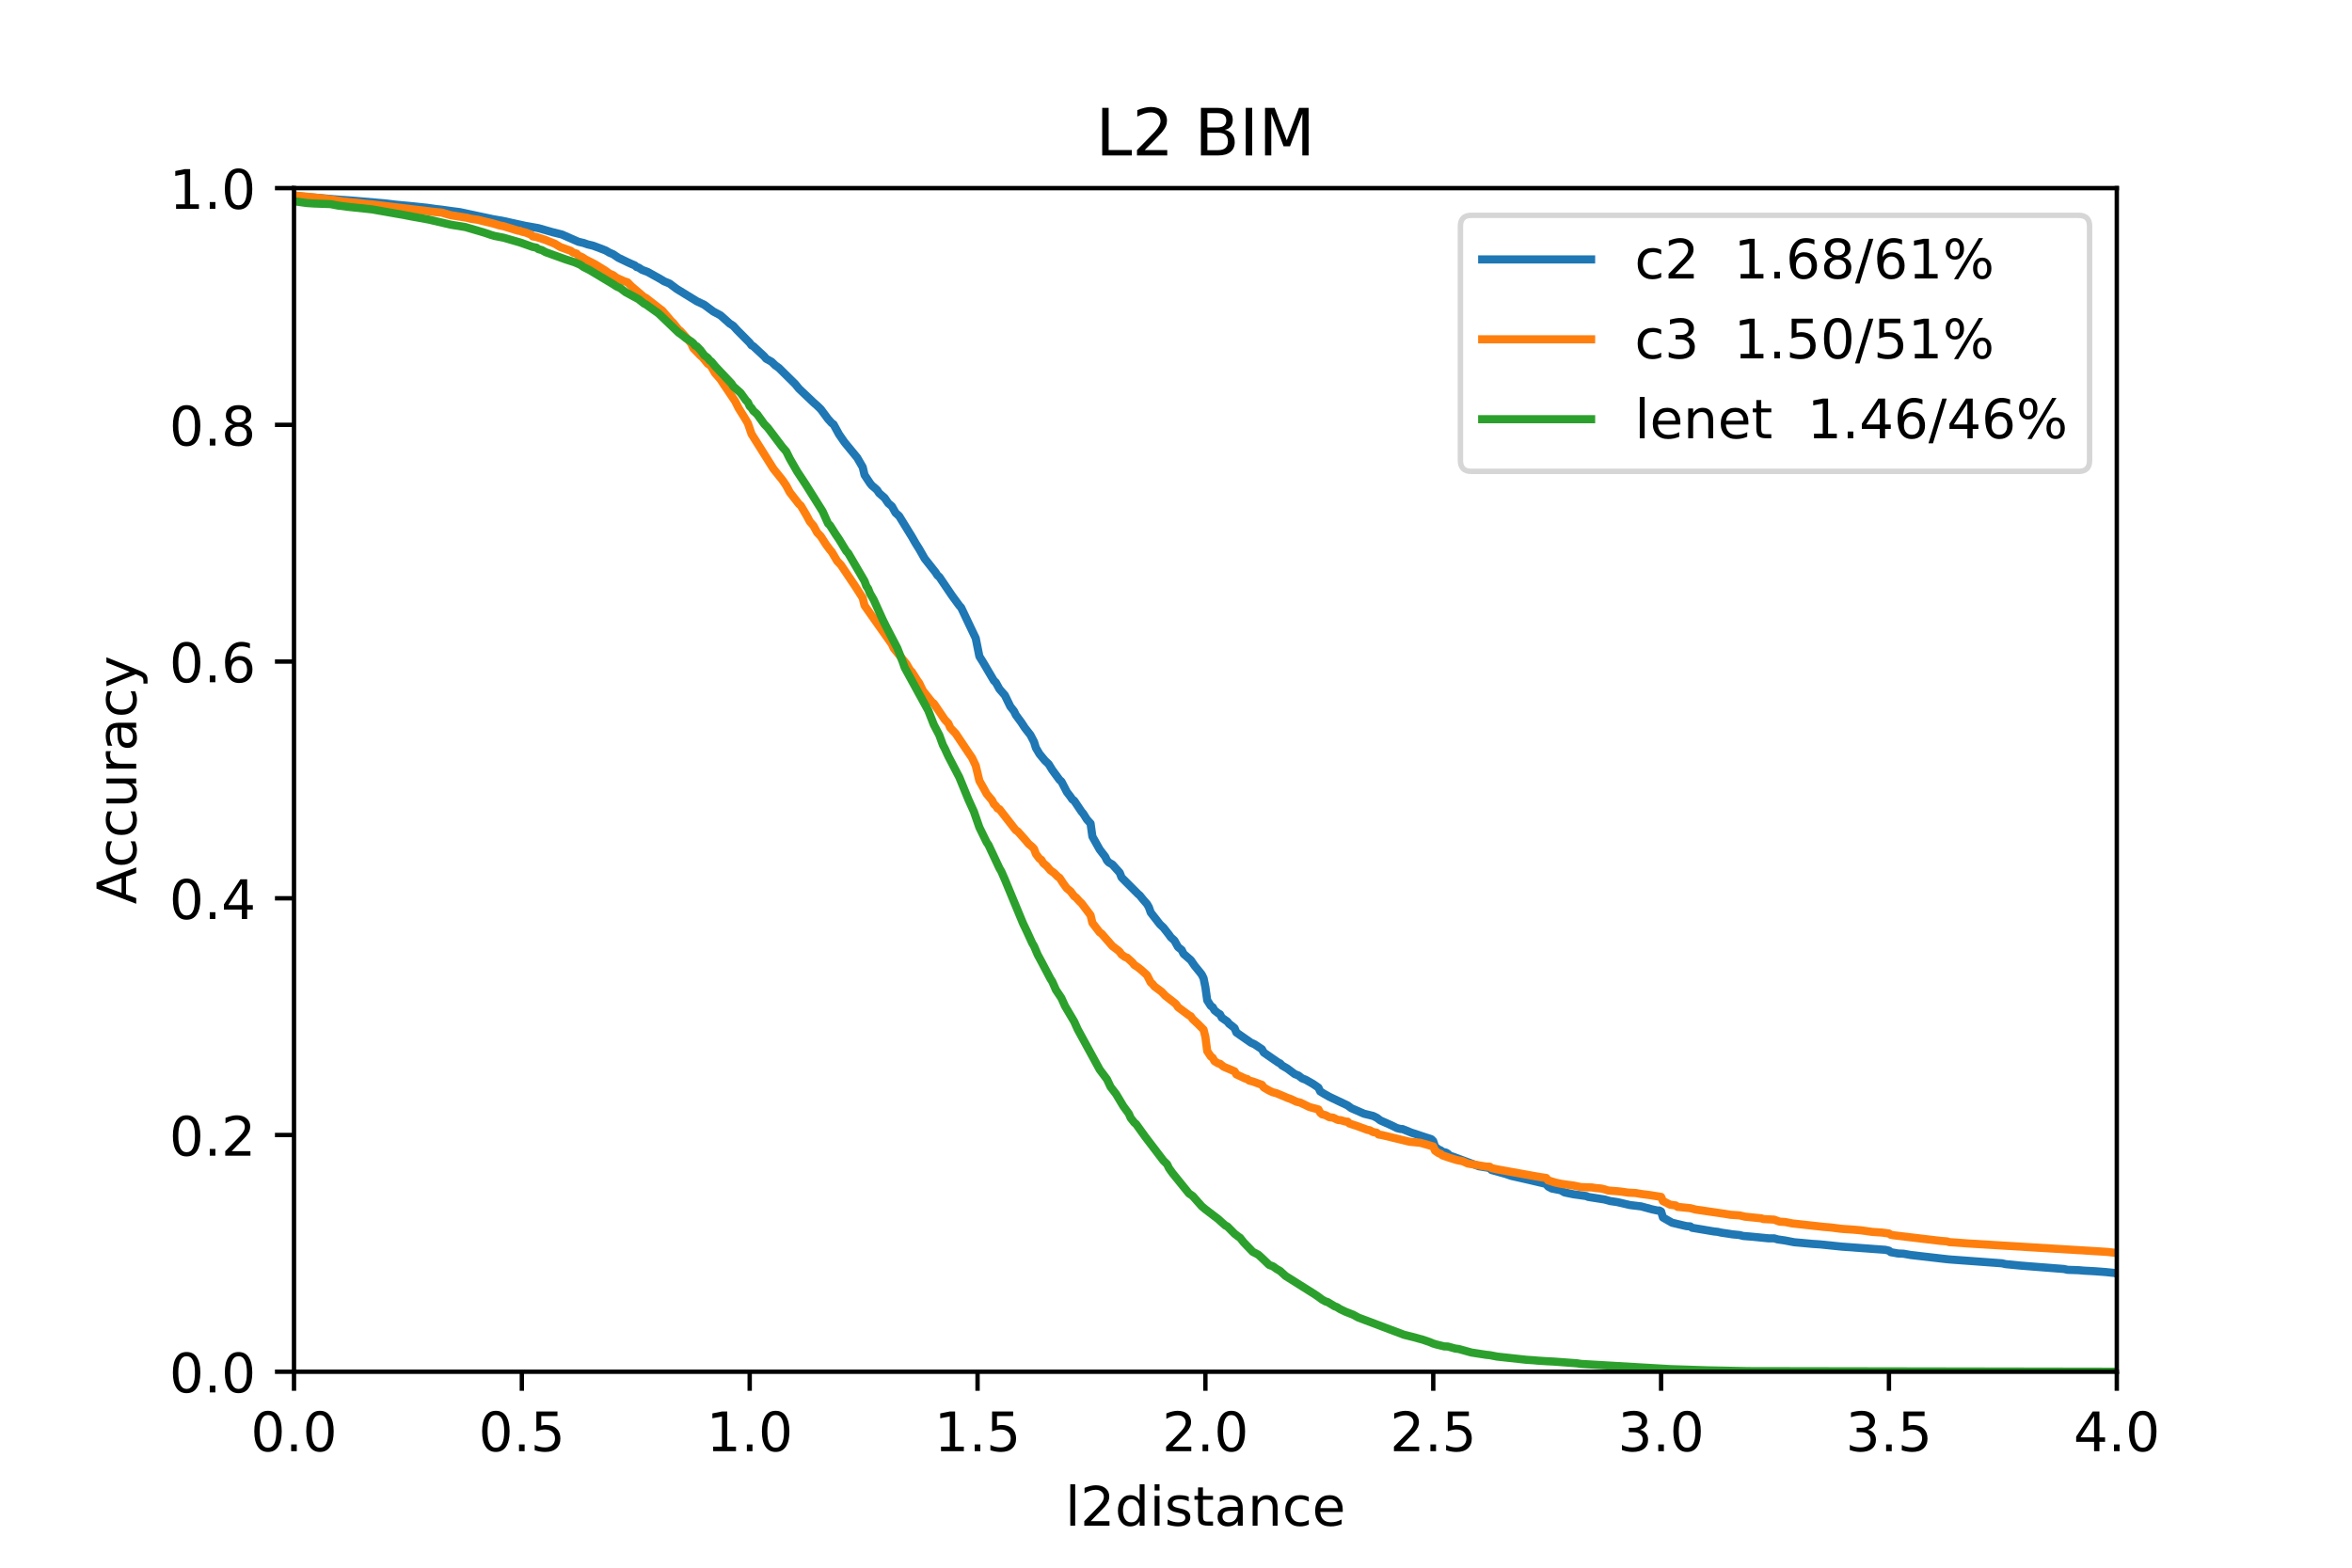 <?xml version="1.0" encoding="utf-8" standalone="no"?>
<!DOCTYPE svg PUBLIC "-//W3C//DTD SVG 1.1//EN"
  "http://www.w3.org/Graphics/SVG/1.1/DTD/svg11.dtd">
<!-- Created with matplotlib (https://matplotlib.org/) -->
<svg height="288pt" version="1.1" viewBox="0 0 432 288" width="432pt" xmlns="http://www.w3.org/2000/svg" xmlns:xlink="http://www.w3.org/1999/xlink">
 <defs>
  <style type="text/css">*{stroke-linecap:butt;stroke-linejoin:round;}</style>
 </defs>
 <g id="figure_1">
  <g id="patch_1">
   <path d="M 0 288 
L 432 288 
L 432 0 
L 0 0 
z
" style="fill:#ffffff;"/>
  </g>
  <g id="axes_1">
   <g id="patch_2">
    <path d="M 54 252 
L 388.8 252 
L 388.8 34.56 
L 54 34.56 
z
" style="fill:#ffffff;"/>
   </g>
   <g id="matplotlib.axis_1">
    <g id="xtick_1">
     <g id="line2d_1">
      <defs>
       <path d="M 0 0 
L 0 3.5 
" id="m45d6d0bce9" style="stroke:#000000;stroke-width:0.8;"/>
      </defs>
      <g>
       <use style="stroke:#000000;stroke-width:0.8;" x="54" xlink:href="#m45d6d0bce9" y="252"/>
      </g>
     </g>
     <g id="text_1">
      <!-- 0.0 -->
      <g transform="translate(46.048 266.598)scale(0.1 -0.1)">
       <defs>
        <path d="M 31.781 66.406 
Q 24.172 66.406 20.328 58.906 
Q 16.5 51.422 16.5 36.375 
Q 16.5 21.391 20.328 13.891 
Q 24.172 6.391 31.781 6.391 
Q 39.453 6.391 43.281 13.891 
Q 47.125 21.391 47.125 36.375 
Q 47.125 51.422 43.281 58.906 
Q 39.453 66.406 31.781 66.406 
z
M 31.781 74.219 
Q 44.047 74.219 50.516 64.516 
Q 56.984 54.828 56.984 36.375 
Q 56.984 17.969 50.516 8.266 
Q 44.047 -1.422 31.781 -1.422 
Q 19.531 -1.422 13.062 8.266 
Q 6.594 17.969 6.594 36.375 
Q 6.594 54.828 13.062 64.516 
Q 19.531 74.219 31.781 74.219 
z
" id="DejaVuSans-48"/>
        <path d="M 10.688 12.406 
L 21 12.406 
L 21 0 
L 10.688 0 
z
" id="DejaVuSans-46"/>
       </defs>
       <use xlink:href="#DejaVuSans-48"/>
       <use x="63.623" xlink:href="#DejaVuSans-46"/>
       <use x="95.41" xlink:href="#DejaVuSans-48"/>
      </g>
     </g>
    </g>
    <g id="xtick_2">
     <g id="line2d_2">
      <g>
       <use style="stroke:#000000;stroke-width:0.8;" x="95.85" xlink:href="#m45d6d0bce9" y="252"/>
      </g>
     </g>
     <g id="text_2">
      <!-- 0.5 -->
      <g transform="translate(87.898 266.598)scale(0.1 -0.1)">
       <defs>
        <path d="M 10.797 72.906 
L 49.516 72.906 
L 49.516 64.594 
L 19.828 64.594 
L 19.828 46.734 
Q 21.969 47.469 24.109 47.828 
Q 26.266 48.188 28.422 48.188 
Q 40.625 48.188 47.75 41.5 
Q 54.891 34.812 54.891 23.391 
Q 54.891 11.625 47.562 5.094 
Q 40.234 -1.422 26.906 -1.422 
Q 22.312 -1.422 17.547 -0.641 
Q 12.797 0.141 7.719 1.703 
L 7.719 11.625 
Q 12.109 9.234 16.797 8.062 
Q 21.484 6.891 26.703 6.891 
Q 35.156 6.891 40.078 11.328 
Q 45.016 15.766 45.016 23.391 
Q 45.016 31 40.078 35.438 
Q 35.156 39.891 26.703 39.891 
Q 22.75 39.891 18.812 39.016 
Q 14.891 38.141 10.797 36.281 
z
" id="DejaVuSans-53"/>
       </defs>
       <use xlink:href="#DejaVuSans-48"/>
       <use x="63.623" xlink:href="#DejaVuSans-46"/>
       <use x="95.41" xlink:href="#DejaVuSans-53"/>
      </g>
     </g>
    </g>
    <g id="xtick_3">
     <g id="line2d_3">
      <g>
       <use style="stroke:#000000;stroke-width:0.8;" x="137.7" xlink:href="#m45d6d0bce9" y="252"/>
      </g>
     </g>
     <g id="text_3">
      <!-- 1.0 -->
      <g transform="translate(129.748 266.598)scale(0.1 -0.1)">
       <defs>
        <path d="M 12.406 8.297 
L 28.516 8.297 
L 28.516 63.922 
L 10.984 60.406 
L 10.984 69.391 
L 28.422 72.906 
L 38.281 72.906 
L 38.281 8.297 
L 54.391 8.297 
L 54.391 0 
L 12.406 0 
z
" id="DejaVuSans-49"/>
       </defs>
       <use xlink:href="#DejaVuSans-49"/>
       <use x="63.623" xlink:href="#DejaVuSans-46"/>
       <use x="95.41" xlink:href="#DejaVuSans-48"/>
      </g>
     </g>
    </g>
    <g id="xtick_4">
     <g id="line2d_4">
      <g>
       <use style="stroke:#000000;stroke-width:0.8;" x="179.55" xlink:href="#m45d6d0bce9" y="252"/>
      </g>
     </g>
     <g id="text_4">
      <!-- 1.5 -->
      <g transform="translate(171.598 266.598)scale(0.1 -0.1)">
       <use xlink:href="#DejaVuSans-49"/>
       <use x="63.623" xlink:href="#DejaVuSans-46"/>
       <use x="95.41" xlink:href="#DejaVuSans-53"/>
      </g>
     </g>
    </g>
    <g id="xtick_5">
     <g id="line2d_5">
      <g>
       <use style="stroke:#000000;stroke-width:0.8;" x="221.4" xlink:href="#m45d6d0bce9" y="252"/>
      </g>
     </g>
     <g id="text_5">
      <!-- 2.0 -->
      <g transform="translate(213.448 266.598)scale(0.1 -0.1)">
       <defs>
        <path d="M 19.188 8.297 
L 53.609 8.297 
L 53.609 0 
L 7.328 0 
L 7.328 8.297 
Q 12.938 14.109 22.625 23.891 
Q 32.328 33.688 34.812 36.531 
Q 39.547 41.844 41.422 45.531 
Q 43.312 49.219 43.312 52.781 
Q 43.312 58.594 39.234 62.25 
Q 35.156 65.922 28.609 65.922 
Q 23.969 65.922 18.812 64.312 
Q 13.672 62.703 7.812 59.422 
L 7.812 69.391 
Q 13.766 71.781 18.938 73 
Q 24.125 74.219 28.422 74.219 
Q 39.75 74.219 46.484 68.547 
Q 53.219 62.891 53.219 53.422 
Q 53.219 48.922 51.531 44.891 
Q 49.859 40.875 45.406 35.406 
Q 44.188 33.984 37.641 27.219 
Q 31.109 20.453 19.188 8.297 
z
" id="DejaVuSans-50"/>
       </defs>
       <use xlink:href="#DejaVuSans-50"/>
       <use x="63.623" xlink:href="#DejaVuSans-46"/>
       <use x="95.41" xlink:href="#DejaVuSans-48"/>
      </g>
     </g>
    </g>
    <g id="xtick_6">
     <g id="line2d_6">
      <g>
       <use style="stroke:#000000;stroke-width:0.8;" x="263.25" xlink:href="#m45d6d0bce9" y="252"/>
      </g>
     </g>
     <g id="text_6">
      <!-- 2.5 -->
      <g transform="translate(255.298 266.598)scale(0.1 -0.1)">
       <use xlink:href="#DejaVuSans-50"/>
       <use x="63.623" xlink:href="#DejaVuSans-46"/>
       <use x="95.41" xlink:href="#DejaVuSans-53"/>
      </g>
     </g>
    </g>
    <g id="xtick_7">
     <g id="line2d_7">
      <g>
       <use style="stroke:#000000;stroke-width:0.8;" x="305.1" xlink:href="#m45d6d0bce9" y="252"/>
      </g>
     </g>
     <g id="text_7">
      <!-- 3.0 -->
      <g transform="translate(297.148 266.598)scale(0.1 -0.1)">
       <defs>
        <path d="M 40.578 39.312 
Q 47.656 37.797 51.625 33 
Q 55.609 28.219 55.609 21.188 
Q 55.609 10.406 48.188 4.484 
Q 40.766 -1.422 27.094 -1.422 
Q 22.516 -1.422 17.656 -0.516 
Q 12.797 0.391 7.625 2.203 
L 7.625 11.719 
Q 11.719 9.328 16.594 8.109 
Q 21.484 6.891 26.812 6.891 
Q 36.078 6.891 40.938 10.547 
Q 45.797 14.203 45.797 21.188 
Q 45.797 27.641 41.281 31.266 
Q 36.766 34.906 28.719 34.906 
L 20.219 34.906 
L 20.219 43.016 
L 29.109 43.016 
Q 36.375 43.016 40.234 45.922 
Q 44.094 48.828 44.094 54.297 
Q 44.094 59.906 40.109 62.906 
Q 36.141 65.922 28.719 65.922 
Q 24.656 65.922 20.016 65.031 
Q 15.375 64.156 9.812 62.312 
L 9.812 71.094 
Q 15.438 72.656 20.344 73.438 
Q 25.25 74.219 29.594 74.219 
Q 40.828 74.219 47.359 69.109 
Q 53.906 64.016 53.906 55.328 
Q 53.906 49.266 50.438 45.094 
Q 46.969 40.922 40.578 39.312 
z
" id="DejaVuSans-51"/>
       </defs>
       <use xlink:href="#DejaVuSans-51"/>
       <use x="63.623" xlink:href="#DejaVuSans-46"/>
       <use x="95.41" xlink:href="#DejaVuSans-48"/>
      </g>
     </g>
    </g>
    <g id="xtick_8">
     <g id="line2d_8">
      <g>
       <use style="stroke:#000000;stroke-width:0.8;" x="346.95" xlink:href="#m45d6d0bce9" y="252"/>
      </g>
     </g>
     <g id="text_8">
      <!-- 3.5 -->
      <g transform="translate(338.998 266.598)scale(0.1 -0.1)">
       <use xlink:href="#DejaVuSans-51"/>
       <use x="63.623" xlink:href="#DejaVuSans-46"/>
       <use x="95.41" xlink:href="#DejaVuSans-53"/>
      </g>
     </g>
    </g>
    <g id="xtick_9">
     <g id="line2d_9">
      <g>
       <use style="stroke:#000000;stroke-width:0.8;" x="388.8" xlink:href="#m45d6d0bce9" y="252"/>
      </g>
     </g>
     <g id="text_9">
      <!-- 4.0 -->
      <g transform="translate(380.848 266.598)scale(0.1 -0.1)">
       <defs>
        <path d="M 37.797 64.312 
L 12.891 25.391 
L 37.797 25.391 
z
M 35.203 72.906 
L 47.609 72.906 
L 47.609 25.391 
L 58.016 25.391 
L 58.016 17.188 
L 47.609 17.188 
L 47.609 0 
L 37.797 0 
L 37.797 17.188 
L 4.891 17.188 
L 4.891 26.703 
z
" id="DejaVuSans-52"/>
       </defs>
       <use xlink:href="#DejaVuSans-52"/>
       <use x="63.623" xlink:href="#DejaVuSans-46"/>
       <use x="95.41" xlink:href="#DejaVuSans-48"/>
      </g>
     </g>
    </g>
    <g id="text_10">
     <!-- l2distance -->
     <g transform="translate(195.643 280.277)scale(0.1 -0.1)">
      <defs>
       <path d="M 9.422 75.984 
L 18.406 75.984 
L 18.406 0 
L 9.422 0 
z
" id="DejaVuSans-108"/>
       <path d="M 45.406 46.391 
L 45.406 75.984 
L 54.391 75.984 
L 54.391 0 
L 45.406 0 
L 45.406 8.203 
Q 42.578 3.328 38.25 0.953 
Q 33.938 -1.422 27.875 -1.422 
Q 17.969 -1.422 11.734 6.484 
Q 5.516 14.406 5.516 27.297 
Q 5.516 40.188 11.734 48.094 
Q 17.969 56 27.875 56 
Q 33.938 56 38.25 53.625 
Q 42.578 51.266 45.406 46.391 
z
M 14.797 27.297 
Q 14.797 17.391 18.875 11.75 
Q 22.953 6.109 30.078 6.109 
Q 37.203 6.109 41.297 11.75 
Q 45.406 17.391 45.406 27.297 
Q 45.406 37.203 41.297 42.844 
Q 37.203 48.484 30.078 48.484 
Q 22.953 48.484 18.875 42.844 
Q 14.797 37.203 14.797 27.297 
z
" id="DejaVuSans-100"/>
       <path d="M 9.422 54.688 
L 18.406 54.688 
L 18.406 0 
L 9.422 0 
z
M 9.422 75.984 
L 18.406 75.984 
L 18.406 64.594 
L 9.422 64.594 
z
" id="DejaVuSans-105"/>
       <path d="M 44.281 53.078 
L 44.281 44.578 
Q 40.484 46.531 36.375 47.5 
Q 32.281 48.484 27.875 48.484 
Q 21.188 48.484 17.844 46.438 
Q 14.5 44.391 14.5 40.281 
Q 14.5 37.156 16.891 35.375 
Q 19.281 33.594 26.516 31.984 
L 29.594 31.297 
Q 39.156 29.25 43.188 25.516 
Q 47.219 21.781 47.219 15.094 
Q 47.219 7.469 41.188 3.016 
Q 35.156 -1.422 24.609 -1.422 
Q 20.219 -1.422 15.453 -0.562 
Q 10.688 0.297 5.422 2 
L 5.422 11.281 
Q 10.406 8.688 15.234 7.391 
Q 20.062 6.109 24.812 6.109 
Q 31.156 6.109 34.562 8.281 
Q 37.984 10.453 37.984 14.406 
Q 37.984 18.062 35.516 20.016 
Q 33.062 21.969 24.703 23.781 
L 21.578 24.516 
Q 13.234 26.266 9.516 29.906 
Q 5.812 33.547 5.812 39.891 
Q 5.812 47.609 11.281 51.797 
Q 16.75 56 26.812 56 
Q 31.781 56 36.172 55.266 
Q 40.578 54.547 44.281 53.078 
z
" id="DejaVuSans-115"/>
       <path d="M 18.312 70.219 
L 18.312 54.688 
L 36.812 54.688 
L 36.812 47.703 
L 18.312 47.703 
L 18.312 18.016 
Q 18.312 11.328 20.141 9.422 
Q 21.969 7.516 27.594 7.516 
L 36.812 7.516 
L 36.812 0 
L 27.594 0 
Q 17.188 0 13.234 3.875 
Q 9.281 7.766 9.281 18.016 
L 9.281 47.703 
L 2.688 47.703 
L 2.688 54.688 
L 9.281 54.688 
L 9.281 70.219 
z
" id="DejaVuSans-116"/>
       <path d="M 34.281 27.484 
Q 23.391 27.484 19.188 25 
Q 14.984 22.516 14.984 16.5 
Q 14.984 11.719 18.141 8.906 
Q 21.297 6.109 26.703 6.109 
Q 34.188 6.109 38.703 11.406 
Q 43.219 16.703 43.219 25.484 
L 43.219 27.484 
z
M 52.203 31.203 
L 52.203 0 
L 43.219 0 
L 43.219 8.297 
Q 40.141 3.328 35.547 0.953 
Q 30.953 -1.422 24.312 -1.422 
Q 15.922 -1.422 10.953 3.297 
Q 6 8.016 6 15.922 
Q 6 25.141 12.172 29.828 
Q 18.359 34.516 30.609 34.516 
L 43.219 34.516 
L 43.219 35.406 
Q 43.219 41.609 39.141 45 
Q 35.062 48.391 27.688 48.391 
Q 23 48.391 18.547 47.266 
Q 14.109 46.141 10.016 43.891 
L 10.016 52.203 
Q 14.938 54.109 19.578 55.047 
Q 24.219 56 28.609 56 
Q 40.484 56 46.344 49.844 
Q 52.203 43.703 52.203 31.203 
z
" id="DejaVuSans-97"/>
       <path d="M 54.891 33.016 
L 54.891 0 
L 45.906 0 
L 45.906 32.719 
Q 45.906 40.484 42.875 44.328 
Q 39.844 48.188 33.797 48.188 
Q 26.516 48.188 22.312 43.547 
Q 18.109 38.922 18.109 30.906 
L 18.109 0 
L 9.078 0 
L 9.078 54.688 
L 18.109 54.688 
L 18.109 46.188 
Q 21.344 51.125 25.703 53.562 
Q 30.078 56 35.797 56 
Q 45.219 56 50.047 50.172 
Q 54.891 44.344 54.891 33.016 
z
" id="DejaVuSans-110"/>
       <path d="M 48.781 52.594 
L 48.781 44.188 
Q 44.969 46.297 41.141 47.344 
Q 37.312 48.391 33.406 48.391 
Q 24.656 48.391 19.812 42.844 
Q 14.984 37.312 14.984 27.297 
Q 14.984 17.281 19.812 11.734 
Q 24.656 6.203 33.406 6.203 
Q 37.312 6.203 41.141 7.25 
Q 44.969 8.297 48.781 10.406 
L 48.781 2.094 
Q 45.016 0.344 40.984 -0.531 
Q 36.969 -1.422 32.422 -1.422 
Q 20.062 -1.422 12.781 6.344 
Q 5.516 14.109 5.516 27.297 
Q 5.516 40.672 12.859 48.328 
Q 20.219 56 33.016 56 
Q 37.156 56 41.109 55.141 
Q 45.062 54.297 48.781 52.594 
z
" id="DejaVuSans-99"/>
       <path d="M 56.203 29.594 
L 56.203 25.203 
L 14.891 25.203 
Q 15.484 15.922 20.484 11.062 
Q 25.484 6.203 34.422 6.203 
Q 39.594 6.203 44.453 7.469 
Q 49.312 8.734 54.109 11.281 
L 54.109 2.781 
Q 49.266 0.734 44.188 -0.344 
Q 39.109 -1.422 33.891 -1.422 
Q 20.797 -1.422 13.156 6.188 
Q 5.516 13.812 5.516 26.812 
Q 5.516 40.234 12.766 48.109 
Q 20.016 56 32.328 56 
Q 43.359 56 49.781 48.891 
Q 56.203 41.797 56.203 29.594 
z
M 47.219 32.234 
Q 47.125 39.594 43.094 43.984 
Q 39.062 48.391 32.422 48.391 
Q 24.906 48.391 20.391 44.141 
Q 15.875 39.891 15.188 32.172 
z
" id="DejaVuSans-101"/>
      </defs>
      <use xlink:href="#DejaVuSans-108"/>
      <use x="27.783" xlink:href="#DejaVuSans-50"/>
      <use x="91.406" xlink:href="#DejaVuSans-100"/>
      <use x="154.883" xlink:href="#DejaVuSans-105"/>
      <use x="182.666" xlink:href="#DejaVuSans-115"/>
      <use x="234.766" xlink:href="#DejaVuSans-116"/>
      <use x="273.975" xlink:href="#DejaVuSans-97"/>
      <use x="335.254" xlink:href="#DejaVuSans-110"/>
      <use x="398.633" xlink:href="#DejaVuSans-99"/>
      <use x="453.613" xlink:href="#DejaVuSans-101"/>
     </g>
    </g>
   </g>
   <g id="matplotlib.axis_2">
    <g id="ytick_1">
     <g id="line2d_10">
      <defs>
       <path d="M 0 0 
L -3.5 0 
" id="mbad1ab56d0" style="stroke:#000000;stroke-width:0.8;"/>
      </defs>
      <g>
       <use style="stroke:#000000;stroke-width:0.8;" x="54" xlink:href="#mbad1ab56d0" y="252"/>
      </g>
     </g>
     <g id="text_11">
      <!-- 0.0 -->
      <g transform="translate(31.097 255.799)scale(0.1 -0.1)">
       <use xlink:href="#DejaVuSans-48"/>
       <use x="63.623" xlink:href="#DejaVuSans-46"/>
       <use x="95.41" xlink:href="#DejaVuSans-48"/>
      </g>
     </g>
    </g>
    <g id="ytick_2">
     <g id="line2d_11">
      <g>
       <use style="stroke:#000000;stroke-width:0.8;" x="54" xlink:href="#mbad1ab56d0" y="208.512"/>
      </g>
     </g>
     <g id="text_12">
      <!-- 0.2 -->
      <g transform="translate(31.097 212.311)scale(0.1 -0.1)">
       <use xlink:href="#DejaVuSans-48"/>
       <use x="63.623" xlink:href="#DejaVuSans-46"/>
       <use x="95.41" xlink:href="#DejaVuSans-50"/>
      </g>
     </g>
    </g>
    <g id="ytick_3">
     <g id="line2d_12">
      <g>
       <use style="stroke:#000000;stroke-width:0.8;" x="54" xlink:href="#mbad1ab56d0" y="165.024"/>
      </g>
     </g>
     <g id="text_13">
      <!-- 0.4 -->
      <g transform="translate(31.097 168.823)scale(0.1 -0.1)">
       <use xlink:href="#DejaVuSans-48"/>
       <use x="63.623" xlink:href="#DejaVuSans-46"/>
       <use x="95.41" xlink:href="#DejaVuSans-52"/>
      </g>
     </g>
    </g>
    <g id="ytick_4">
     <g id="line2d_13">
      <g>
       <use style="stroke:#000000;stroke-width:0.8;" x="54" xlink:href="#mbad1ab56d0" y="121.536"/>
      </g>
     </g>
     <g id="text_14">
      <!-- 0.6 -->
      <g transform="translate(31.097 125.335)scale(0.1 -0.1)">
       <defs>
        <path d="M 33.016 40.375 
Q 26.375 40.375 22.484 35.828 
Q 18.609 31.297 18.609 23.391 
Q 18.609 15.531 22.484 10.953 
Q 26.375 6.391 33.016 6.391 
Q 39.656 6.391 43.531 10.953 
Q 47.406 15.531 47.406 23.391 
Q 47.406 31.297 43.531 35.828 
Q 39.656 40.375 33.016 40.375 
z
M 52.594 71.297 
L 52.594 62.312 
Q 48.875 64.062 45.094 64.984 
Q 41.312 65.922 37.594 65.922 
Q 27.828 65.922 22.672 59.328 
Q 17.531 52.734 16.797 39.406 
Q 19.672 43.656 24.016 45.922 
Q 28.375 48.188 33.594 48.188 
Q 44.578 48.188 50.953 41.516 
Q 57.328 34.859 57.328 23.391 
Q 57.328 12.156 50.688 5.359 
Q 44.047 -1.422 33.016 -1.422 
Q 20.359 -1.422 13.672 8.266 
Q 6.984 17.969 6.984 36.375 
Q 6.984 53.656 15.188 63.938 
Q 23.391 74.219 37.203 74.219 
Q 40.922 74.219 44.703 73.484 
Q 48.484 72.75 52.594 71.297 
z
" id="DejaVuSans-54"/>
       </defs>
       <use xlink:href="#DejaVuSans-48"/>
       <use x="63.623" xlink:href="#DejaVuSans-46"/>
       <use x="95.41" xlink:href="#DejaVuSans-54"/>
      </g>
     </g>
    </g>
    <g id="ytick_5">
     <g id="line2d_14">
      <g>
       <use style="stroke:#000000;stroke-width:0.8;" x="54" xlink:href="#mbad1ab56d0" y="78.048"/>
      </g>
     </g>
     <g id="text_15">
      <!-- 0.8 -->
      <g transform="translate(31.097 81.847)scale(0.1 -0.1)">
       <defs>
        <path d="M 31.781 34.625 
Q 24.75 34.625 20.719 30.859 
Q 16.703 27.094 16.703 20.516 
Q 16.703 13.922 20.719 10.156 
Q 24.75 6.391 31.781 6.391 
Q 38.812 6.391 42.859 10.172 
Q 46.922 13.969 46.922 20.516 
Q 46.922 27.094 42.891 30.859 
Q 38.875 34.625 31.781 34.625 
z
M 21.922 38.812 
Q 15.578 40.375 12.031 44.719 
Q 8.5 49.078 8.5 55.328 
Q 8.5 64.062 14.719 69.141 
Q 20.953 74.219 31.781 74.219 
Q 42.672 74.219 48.875 69.141 
Q 55.078 64.062 55.078 55.328 
Q 55.078 49.078 51.531 44.719 
Q 48 40.375 41.703 38.812 
Q 48.828 37.156 52.797 32.312 
Q 56.781 27.484 56.781 20.516 
Q 56.781 9.906 50.312 4.234 
Q 43.844 -1.422 31.781 -1.422 
Q 19.734 -1.422 13.25 4.234 
Q 6.781 9.906 6.781 20.516 
Q 6.781 27.484 10.781 32.312 
Q 14.797 37.156 21.922 38.812 
z
M 18.312 54.391 
Q 18.312 48.734 21.844 45.562 
Q 25.391 42.391 31.781 42.391 
Q 38.141 42.391 41.719 45.562 
Q 45.312 48.734 45.312 54.391 
Q 45.312 60.062 41.719 63.234 
Q 38.141 66.406 31.781 66.406 
Q 25.391 66.406 21.844 63.234 
Q 18.312 60.062 18.312 54.391 
z
" id="DejaVuSans-56"/>
       </defs>
       <use xlink:href="#DejaVuSans-48"/>
       <use x="63.623" xlink:href="#DejaVuSans-46"/>
       <use x="95.41" xlink:href="#DejaVuSans-56"/>
      </g>
     </g>
    </g>
    <g id="ytick_6">
     <g id="line2d_15">
      <g>
       <use style="stroke:#000000;stroke-width:0.8;" x="54" xlink:href="#mbad1ab56d0" y="34.56"/>
      </g>
     </g>
     <g id="text_16">
      <!-- 1.0 -->
      <g transform="translate(31.097 38.359)scale(0.1 -0.1)">
       <use xlink:href="#DejaVuSans-49"/>
       <use x="63.623" xlink:href="#DejaVuSans-46"/>
       <use x="95.41" xlink:href="#DejaVuSans-48"/>
      </g>
     </g>
    </g>
    <g id="text_17">
     <!-- Accuracy -->
     <g transform="translate(25.017 166.108)rotate(-90)scale(0.1 -0.1)">
      <defs>
       <path d="M 34.188 63.188 
L 20.797 26.906 
L 47.609 26.906 
z
M 28.609 72.906 
L 39.797 72.906 
L 67.578 0 
L 57.328 0 
L 50.688 18.703 
L 17.828 18.703 
L 11.188 0 
L 0.781 0 
z
" id="DejaVuSans-65"/>
       <path d="M 8.5 21.578 
L 8.5 54.688 
L 17.484 54.688 
L 17.484 21.922 
Q 17.484 14.156 20.5 10.266 
Q 23.531 6.391 29.594 6.391 
Q 36.859 6.391 41.078 11.031 
Q 45.312 15.672 45.312 23.688 
L 45.312 54.688 
L 54.297 54.688 
L 54.297 0 
L 45.312 0 
L 45.312 8.406 
Q 42.047 3.422 37.719 1 
Q 33.406 -1.422 27.688 -1.422 
Q 18.266 -1.422 13.375 4.438 
Q 8.5 10.297 8.5 21.578 
z
M 31.109 56 
z
" id="DejaVuSans-117"/>
       <path d="M 41.109 46.297 
Q 39.594 47.172 37.812 47.578 
Q 36.031 48 33.891 48 
Q 26.266 48 22.188 43.047 
Q 18.109 38.094 18.109 28.812 
L 18.109 0 
L 9.078 0 
L 9.078 54.688 
L 18.109 54.688 
L 18.109 46.188 
Q 20.953 51.172 25.484 53.578 
Q 30.031 56 36.531 56 
Q 37.453 56 38.578 55.875 
Q 39.703 55.766 41.062 55.516 
z
" id="DejaVuSans-114"/>
       <path d="M 32.172 -5.078 
Q 28.375 -14.844 24.75 -17.812 
Q 21.141 -20.797 15.094 -20.797 
L 7.906 -20.797 
L 7.906 -13.281 
L 13.188 -13.281 
Q 16.891 -13.281 18.938 -11.516 
Q 21 -9.766 23.484 -3.219 
L 25.094 0.875 
L 2.984 54.688 
L 12.5 54.688 
L 29.594 11.922 
L 46.688 54.688 
L 56.203 54.688 
z
" id="DejaVuSans-121"/>
      </defs>
      <use xlink:href="#DejaVuSans-65"/>
      <use x="66.658" xlink:href="#DejaVuSans-99"/>
      <use x="121.639" xlink:href="#DejaVuSans-99"/>
      <use x="176.619" xlink:href="#DejaVuSans-117"/>
      <use x="239.998" xlink:href="#DejaVuSans-114"/>
      <use x="281.111" xlink:href="#DejaVuSans-97"/>
      <use x="342.391" xlink:href="#DejaVuSans-99"/>
      <use x="397.371" xlink:href="#DejaVuSans-121"/>
     </g>
    </g>
   </g>
   <g id="line2d_16">
    <path clip-path="url(#pceaac39584)" d="M 54.335 35.952 
L 55.339 36.104 
L 56.344 36.191 
L 61.366 36.604 
L 62.37 36.691 
L 64.044 36.8 
L 65.383 36.908 
L 69.736 37.278 
L 70.74 37.365 
L 72.749 37.604 
L 75.762 37.887 
L 78.44 38.17 
L 80.114 38.409 
L 81.119 38.517 
L 82.793 38.757 
L 84.467 38.974 
L 90.493 40.257 
L 91.498 40.431 
L 92.167 40.54 
L 96.52 41.496 
L 97.524 41.67 
L 98.863 41.909 
L 101.542 42.671 
L 103.216 43.084 
L 106.229 44.41 
L 107.233 44.649 
L 107.903 44.888 
L 108.907 45.128 
L 110.246 45.628 
L 111.251 46.019 
L 111.92 46.41 
L 112.59 46.693 
L 113.594 47.367 
L 114.599 47.846 
L 115.268 48.172 
L 115.938 48.476 
L 116.608 48.759 
L 116.942 49.063 
L 117.277 49.15 
L 117.947 49.585 
L 118.951 49.955 
L 121.295 51.259 
L 121.964 51.673 
L 122.969 52.086 
L 124.308 53.086 
L 127.991 55.347 
L 129.33 55.978 
L 131.004 57.217 
L 132.343 57.935 
L 134.017 59.435 
L 134.687 59.87 
L 135.356 60.609 
L 137.7 62.979 
L 138.035 63.436 
L 138.37 63.61 
L 140.378 65.48 
L 140.713 65.893 
L 141.718 66.458 
L 142.387 67.111 
L 143.057 67.589 
L 146.07 70.568 
L 146.74 71.394 
L 149.418 73.938 
L 150.088 74.525 
L 150.757 75.178 
L 152.096 76.983 
L 152.766 77.722 
L 153.101 77.961 
L 154.105 79.788 
L 155.11 81.244 
L 157.453 84.093 
L 158.458 85.832 
L 158.792 87.246 
L 159.797 88.768 
L 160.132 89.181 
L 160.801 89.746 
L 161.136 90.072 
L 161.471 90.594 
L 162.475 91.464 
L 163.145 92.443 
L 163.814 93.008 
L 164.484 94.204 
L 165.154 94.813 
L 167.497 98.618 
L 168.167 99.792 
L 168.836 100.857 
L 169.841 102.619 
L 171.85 105.163 
L 172.184 105.706 
L 172.519 105.967 
L 174.863 109.425 
L 176.202 111.251 
L 176.537 111.621 
L 179.215 117.252 
L 179.885 120.579 
L 180.554 121.645 
L 182.563 125.059 
L 182.898 125.363 
L 183.568 126.581 
L 184.572 127.733 
L 185.576 129.799 
L 186.246 130.647 
L 186.581 131.343 
L 187.585 132.712 
L 188.255 133.734 
L 189.259 135.017 
L 189.929 136.3 
L 190.264 137.387 
L 190.933 138.518 
L 191.938 139.736 
L 192.607 140.366 
L 193.277 141.454 
L 194.616 143.28 
L 194.951 143.563 
L 195.955 145.498 
L 196.625 146.368 
L 196.96 146.868 
L 197.294 147.085 
L 198.634 149.086 
L 198.968 149.477 
L 199.638 150.542 
L 200.308 151.282 
L 200.642 153.674 
L 201.982 156.065 
L 202.986 157.37 
L 203.321 158.066 
L 203.656 158.436 
L 204.325 158.827 
L 205.664 160.327 
L 205.999 161.197 
L 209.012 164.219 
L 209.347 164.502 
L 210.017 165.328 
L 210.686 166.089 
L 211.021 166.677 
L 211.356 167.633 
L 213.03 169.786 
L 213.7 170.417 
L 214.704 171.699 
L 215.039 172.178 
L 215.708 172.787 
L 216.378 173.983 
L 217.048 174.526 
L 217.382 175.222 
L 218.722 176.396 
L 219.391 177.375 
L 220.396 178.614 
L 220.73 179.049 
L 221.065 179.723 
L 221.4 181.375 
L 221.735 183.767 
L 222.404 184.811 
L 222.739 185.028 
L 223.074 185.616 
L 223.744 186.137 
L 224.078 186.333 
L 224.413 186.964 
L 225.418 187.66 
L 225.752 188.073 
L 226.422 188.594 
L 226.757 188.877 
L 227.092 189.682 
L 229.77 191.552 
L 230.44 191.856 
L 231.779 192.748 
L 232.114 193.356 
L 234.792 195.205 
L 235.127 195.357 
L 235.462 195.727 
L 236.466 196.314 
L 237.805 197.314 
L 238.475 197.575 
L 239.144 198.097 
L 239.814 198.358 
L 241.153 199.119 
L 241.823 199.575 
L 242.158 199.814 
L 242.492 200.51 
L 243.162 200.923 
L 244.166 201.489 
L 247.514 203.076 
L 248.184 203.576 
L 249.188 204.011 
L 250.528 204.598 
L 252.202 205.011 
L 252.871 205.337 
L 253.541 205.837 
L 255.55 206.729 
L 256.554 207.229 
L 257.224 207.403 
L 257.558 207.403 
L 259.232 208.077 
L 262.915 209.295 
L 263.25 209.643 
L 263.585 210.665 
L 264.254 211.187 
L 264.589 211.317 
L 264.924 211.578 
L 265.594 211.752 
L 265.928 211.948 
L 266.263 212.295 
L 266.933 212.513 
L 271.62 214.252 
L 273.629 214.579 
L 273.964 214.948 
L 276.307 215.601 
L 276.977 215.818 
L 277.646 216.035 
L 280.994 216.796 
L 283.673 217.427 
L 284.008 217.536 
L 284.342 217.971 
L 285.012 218.34 
L 286.686 218.666 
L 287.356 219.058 
L 289.03 219.406 
L 291.373 219.732 
L 291.708 219.884 
L 292.378 219.993 
L 294.721 220.362 
L 295.726 220.645 
L 297.065 220.841 
L 299.408 221.384 
L 301.417 221.624 
L 303.426 222.167 
L 304.43 222.385 
L 304.765 222.385 
L 305.1 222.559 
L 305.435 223.668 
L 307.109 224.624 
L 309.118 225.103 
L 309.787 225.255 
L 310.457 225.298 
L 310.792 225.559 
L 314.809 226.233 
L 315.479 226.299 
L 316.148 226.451 
L 317.488 226.646 
L 318.157 226.755 
L 319.496 226.886 
L 320.166 227.06 
L 321.505 227.168 
L 324.853 227.495 
L 325.858 227.495 
L 326.527 227.69 
L 327.866 227.886 
L 329.54 228.212 
L 330.545 228.299 
L 332.888 228.516 
L 334.228 228.603 
L 338.245 229.017 
L 346.28 229.604 
L 346.95 229.756 
L 347.285 230.039 
L 348.624 230.278 
L 349.628 230.321 
L 350.968 230.56 
L 356.994 231.256 
L 357.998 231.365 
L 367.708 232.082 
L 368.377 232.235 
L 371.056 232.496 
L 372.395 232.604 
L 379.091 233.126 
L 379.76 233.278 
L 381.769 233.344 
L 382.774 233.431 
L 384.782 233.539 
L 386.791 233.692 
L 388.465 233.866 
L 388.8 233.996 
L 388.8 233.996 
" style="fill:none;stroke:#1f77b4;stroke-linecap:square;stroke-width:1.5;"/>
   </g>
   <g id="line2d_17">
    <path clip-path="url(#pceaac39584)" d="M 54.335 35.952 
L 58.018 36.3 
L 59.692 36.517 
L 60.361 36.582 
L 63.04 37.017 
L 66.053 37.321 
L 67.057 37.452 
L 68.396 37.561 
L 80.114 38.974 
L 81.119 39.061 
L 82.793 39.539 
L 85.806 40.018 
L 86.476 40.192 
L 87.815 40.387 
L 88.484 40.561 
L 90.493 41.04 
L 91.832 41.431 
L 92.502 41.562 
L 95.18 42.388 
L 95.515 42.41 
L 95.85 42.562 
L 96.52 42.714 
L 97.524 43.105 
L 97.859 43.432 
L 98.528 43.54 
L 100.202 44.084 
L 100.872 44.367 
L 101.876 44.758 
L 102.881 45.367 
L 104.89 46.106 
L 105.224 46.389 
L 105.894 46.584 
L 106.229 46.954 
L 106.898 47.237 
L 107.568 47.672 
L 109.242 48.52 
L 111.251 49.759 
L 111.92 50.259 
L 112.59 50.542 
L 113.26 51.042 
L 114.599 51.651 
L 115.268 51.868 
L 115.938 52.564 
L 118.282 54.564 
L 118.616 54.717 
L 119.621 55.499 
L 121.295 56.804 
L 121.63 57.043 
L 123.304 59 
L 123.638 59.305 
L 124.643 60.566 
L 124.978 60.805 
L 126.317 62.305 
L 126.986 63.153 
L 127.321 63.936 
L 128.66 65.328 
L 128.995 65.589 
L 130 66.828 
L 130.334 67.024 
L 130.669 67.393 
L 131.339 68.546 
L 132.343 69.698 
L 133.013 70.72 
L 135.022 73.699 
L 135.691 75.026 
L 136.696 76.635 
L 137.365 77.765 
L 138.035 79.722 
L 142.052 86.115 
L 143.726 88.202 
L 144.396 89.181 
L 145.066 90.442 
L 146.74 92.595 
L 147.074 92.877 
L 148.079 94.573 
L 148.748 95.813 
L 149.418 96.596 
L 150.088 97.835 
L 150.757 98.531 
L 151.762 100.096 
L 152.431 100.988 
L 152.766 101.379 
L 153.77 103.075 
L 154.44 103.771 
L 157.118 107.75 
L 158.458 109.859 
L 158.792 111.229 
L 163.814 118.34 
L 164.149 119.079 
L 166.493 121.971 
L 167.162 123.123 
L 167.497 123.449 
L 168.502 125.037 
L 168.836 125.493 
L 169.506 126.885 
L 171.18 128.994 
L 171.515 129.233 
L 173.524 132.191 
L 174.193 132.908 
L 174.528 133.691 
L 175.532 134.756 
L 177.876 138.257 
L 178.546 139.236 
L 179.215 140.649 
L 179.885 143.432 
L 180.889 145.215 
L 181.224 145.846 
L 182.228 147.042 
L 182.563 147.738 
L 182.898 148.02 
L 183.233 148.52 
L 183.568 148.651 
L 186.581 152.521 
L 186.916 152.717 
L 188.255 154.217 
L 188.924 155.022 
L 189.594 155.587 
L 189.929 155.957 
L 190.264 156.87 
L 190.933 157.762 
L 191.268 157.957 
L 191.603 158.544 
L 192.272 159.11 
L 192.942 159.892 
L 193.612 160.371 
L 194.281 161.045 
L 194.616 161.262 
L 195.286 162.284 
L 195.955 163.198 
L 196.625 163.741 
L 197.294 164.633 
L 197.629 164.872 
L 198.299 165.611 
L 198.634 165.916 
L 200.308 168.133 
L 200.642 169.547 
L 201.982 171.286 
L 202.316 171.504 
L 204.325 173.809 
L 205.33 174.57 
L 205.664 174.874 
L 205.999 175.352 
L 206.669 175.831 
L 207.004 175.918 
L 208.008 176.831 
L 208.343 177.266 
L 209.012 177.701 
L 209.682 178.244 
L 210.686 179.158 
L 211.356 180.484 
L 211.691 180.767 
L 212.026 181.202 
L 213.365 182.202 
L 214.034 182.919 
L 215.708 184.224 
L 216.043 184.528 
L 216.378 185.028 
L 218.387 186.529 
L 218.722 186.703 
L 219.056 187.203 
L 220.061 188.138 
L 221.065 189.16 
L 221.4 190.508 
L 221.735 193.096 
L 222.404 194.096 
L 222.739 194.335 
L 223.074 194.944 
L 223.744 195.357 
L 224.078 195.422 
L 224.748 195.966 
L 226.757 196.814 
L 227.092 197.379 
L 228.766 198.162 
L 229.1 198.227 
L 229.435 198.51 
L 230.105 198.684 
L 231.779 199.293 
L 232.114 199.771 
L 233.118 200.358 
L 233.788 200.662 
L 234.457 200.836 
L 236.466 201.684 
L 237.136 201.924 
L 238.14 202.402 
L 238.81 202.554 
L 240.484 203.359 
L 241.153 203.554 
L 242.158 203.815 
L 242.492 204.424 
L 242.827 204.707 
L 243.497 204.881 
L 244.166 205.25 
L 244.836 205.316 
L 245.506 205.642 
L 245.84 205.772 
L 246.175 205.772 
L 247.18 206.055 
L 247.514 206.055 
L 247.849 206.403 
L 249.188 206.838 
L 251.197 207.577 
L 251.532 207.62 
L 252.202 207.968 
L 252.871 208.099 
L 253.206 208.425 
L 253.876 208.534 
L 258.898 209.751 
L 260.906 209.947 
L 263.25 210.621 
L 263.585 211.404 
L 264.254 211.861 
L 264.589 211.969 
L 264.924 212.252 
L 266.263 212.709 
L 267.602 213.122 
L 268.607 213.317 
L 269.611 213.752 
L 272.959 214.318 
L 273.629 214.339 
L 273.964 214.6 
L 274.968 214.818 
L 282.334 216.144 
L 283.003 216.253 
L 284.008 216.405 
L 284.342 216.84 
L 285.682 217.253 
L 286.686 217.471 
L 287.69 217.623 
L 289.03 217.797 
L 290.369 218.079 
L 292.378 218.145 
L 293.047 218.253 
L 294.052 218.34 
L 294.721 218.492 
L 295.391 218.71 
L 297.065 218.84 
L 297.734 218.906 
L 299.074 219.101 
L 300.413 219.167 
L 301.417 219.341 
L 303.091 219.558 
L 305.1 219.884 
L 305.435 220.645 
L 306.774 221.319 
L 307.778 221.45 
L 308.113 221.711 
L 310.457 221.95 
L 311.461 222.211 
L 316.818 222.994 
L 317.822 223.167 
L 319.496 223.276 
L 320.501 223.515 
L 323.514 223.82 
L 323.849 223.95 
L 325.858 224.059 
L 326.862 224.429 
L 327.866 224.494 
L 329.206 224.755 
L 334.897 225.385 
L 336.236 225.494 
L 337.91 225.712 
L 338.58 225.777 
L 340.254 225.885 
L 341.258 225.972 
L 341.928 226.038 
L 343.937 226.32 
L 345.611 226.429 
L 346.95 226.603 
L 347.285 226.842 
L 347.954 226.951 
L 356.324 227.951 
L 357.664 228.06 
L 357.998 228.19 
L 359.338 228.277 
L 361.346 228.43 
L 385.787 229.908 
L 387.126 229.995 
L 388.8 230.191 
L 388.8 230.191 
" style="fill:none;stroke:#ff7f0e;stroke-linecap:square;stroke-width:1.5;"/>
   </g>
   <g id="line2d_18">
    <path clip-path="url(#pceaac39584)" d="M 54.335 37.017 
L 56.344 37.3 
L 57.683 37.387 
L 60.696 37.495 
L 62.035 37.756 
L 63.709 37.974 
L 67.392 38.365 
L 68.396 38.474 
L 74.423 39.539 
L 75.762 39.8 
L 76.766 39.974 
L 78.775 40.344 
L 82.793 41.279 
L 85.471 41.714 
L 88.15 42.497 
L 89.154 42.801 
L 90.158 43.149 
L 90.828 43.345 
L 92.502 43.671 
L 95.515 44.54 
L 97.859 45.367 
L 98.528 45.497 
L 98.863 45.758 
L 99.533 45.954 
L 100.202 46.324 
L 103.885 47.65 
L 105.559 48.193 
L 106.564 48.628 
L 107.233 49.085 
L 108.238 49.585 
L 112.59 52.194 
L 113.26 52.629 
L 113.929 52.934 
L 114.934 53.695 
L 117.277 54.956 
L 118.282 55.76 
L 118.616 55.913 
L 119.286 56.391 
L 120.96 57.587 
L 124.643 61.109 
L 125.312 61.588 
L 125.982 62.131 
L 126.986 62.762 
L 127.321 63.045 
L 127.656 63.48 
L 127.991 63.632 
L 128.66 64.328 
L 129.33 65.241 
L 130 65.763 
L 130.334 66.198 
L 130.669 66.437 
L 131.339 67.263 
L 134.352 70.459 
L 134.687 70.981 
L 136.026 72.177 
L 137.03 73.569 
L 137.365 73.895 
L 137.7 74.634 
L 138.035 74.96 
L 138.37 75.482 
L 139.039 76.069 
L 140.378 77.918 
L 141.048 78.613 
L 143.726 82.158 
L 144.396 82.919 
L 145.066 84.267 
L 146.405 86.593 
L 148.079 89.137 
L 151.092 93.943 
L 152.096 96.182 
L 152.431 96.487 
L 153.436 98.074 
L 154.105 99.053 
L 155.444 101.249 
L 155.779 101.597 
L 158.792 106.75 
L 159.127 107.663 
L 159.462 108.163 
L 159.797 109.011 
L 160.466 110.164 
L 162.14 113.86 
L 162.81 115.208 
L 164.819 119.079 
L 165.823 121.645 
L 166.158 122.623 
L 170.51 130.56 
L 171.515 133.126 
L 172.519 135.039 
L 173.189 136.866 
L 173.524 137.496 
L 174.193 138.953 
L 176.202 142.802 
L 177.876 146.89 
L 178.88 149.107 
L 179.885 151.999 
L 181.224 154.739 
L 181.559 155.217 
L 183.568 159.501 
L 183.902 160.066 
L 184.572 161.588 
L 187.92 169.677 
L 188.59 171.069 
L 189.594 173.265 
L 189.929 173.83 
L 190.598 175.396 
L 191.268 176.635 
L 192.942 179.81 
L 193.277 180.332 
L 193.946 181.854 
L 194.951 183.354 
L 195.62 184.833 
L 197.294 187.66 
L 197.964 189.138 
L 201.982 196.488 
L 203.321 198.271 
L 203.99 199.684 
L 204.995 200.989 
L 206.334 203.228 
L 207.338 204.598 
L 207.673 205.381 
L 208.343 206.229 
L 208.678 206.512 
L 209.347 207.447 
L 210.352 208.838 
L 213.7 213.23 
L 214.369 213.883 
L 214.704 214.6 
L 215.374 215.535 
L 218.387 219.254 
L 219.056 219.71 
L 220.73 221.602 
L 221.4 222.167 
L 223.744 223.95 
L 224.413 224.559 
L 225.083 225.146 
L 225.418 225.298 
L 226.757 226.646 
L 227.426 227.168 
L 227.761 227.386 
L 228.431 228.234 
L 230.105 229.973 
L 231.109 230.495 
L 231.779 231.104 
L 233.118 232.387 
L 233.788 232.626 
L 234.457 233.104 
L 235.127 233.496 
L 236.131 234.409 
L 241.488 237.779 
L 242.158 238.236 
L 242.827 238.736 
L 243.497 239.106 
L 243.832 239.193 
L 245.171 239.997 
L 245.506 240.106 
L 246.175 240.519 
L 247.18 240.998 
L 248.519 241.519 
L 249.523 242.063 
L 250.862 242.563 
L 257.893 245.216 
L 259.902 245.716 
L 260.572 245.912 
L 261.241 246.086 
L 262.58 246.542 
L 263.25 246.825 
L 263.92 247.021 
L 265.259 247.347 
L 265.928 247.369 
L 267.268 247.738 
L 267.937 247.825 
L 270.281 248.477 
L 271.285 248.63 
L 272.959 248.891 
L 273.629 248.956 
L 274.968 249.217 
L 280.325 249.804 
L 281.664 249.891 
L 282.334 249.956 
L 284.008 250.065 
L 285.347 250.13 
L 289.699 250.456 
L 290.369 250.565 
L 306.774 251.522 
L 310.122 251.63 
L 313.47 251.739 
L 318.827 251.848 
L 321.17 251.891 
L 388.8 252 
L 388.8 252 
" style="fill:none;stroke:#2ca02c;stroke-linecap:square;stroke-width:1.5;"/>
   </g>
   <g id="patch_3">
    <path d="M 54 252 
L 54 34.56 
" style="fill:none;stroke:#000000;stroke-linecap:square;stroke-linejoin:miter;stroke-width:0.8;"/>
   </g>
   <g id="patch_4">
    <path d="M 388.8 252 
L 388.8 34.56 
" style="fill:none;stroke:#000000;stroke-linecap:square;stroke-linejoin:miter;stroke-width:0.8;"/>
   </g>
   <g id="patch_5">
    <path d="M 54 252 
L 388.8 252 
" style="fill:none;stroke:#000000;stroke-linecap:square;stroke-linejoin:miter;stroke-width:0.8;"/>
   </g>
   <g id="patch_6">
    <path d="M 54 34.56 
L 388.8 34.56 
" style="fill:none;stroke:#000000;stroke-linecap:square;stroke-linejoin:miter;stroke-width:0.8;"/>
   </g>
   <g id="text_18">
    <!-- L2 BIM -->
    <g transform="translate(201.269 28.56)scale(0.12 -0.12)">
     <defs>
      <path d="M 9.812 72.906 
L 19.672 72.906 
L 19.672 8.297 
L 55.172 8.297 
L 55.172 0 
L 9.812 0 
z
" id="DejaVuSans-76"/>
      <path id="DejaVuSans-32"/>
      <path d="M 19.672 34.812 
L 19.672 8.109 
L 35.5 8.109 
Q 43.453 8.109 47.281 11.406 
Q 51.125 14.703 51.125 21.484 
Q 51.125 28.328 47.281 31.562 
Q 43.453 34.812 35.5 34.812 
z
M 19.672 64.797 
L 19.672 42.828 
L 34.281 42.828 
Q 41.5 42.828 45.031 45.531 
Q 48.578 48.25 48.578 53.812 
Q 48.578 59.328 45.031 62.062 
Q 41.5 64.797 34.281 64.797 
z
M 9.812 72.906 
L 35.016 72.906 
Q 46.297 72.906 52.391 68.219 
Q 58.5 63.531 58.5 54.891 
Q 58.5 48.188 55.375 44.234 
Q 52.25 40.281 46.188 39.312 
Q 53.469 37.75 57.5 32.781 
Q 61.531 27.828 61.531 20.406 
Q 61.531 10.641 54.891 5.312 
Q 48.25 0 35.984 0 
L 9.812 0 
z
" id="DejaVuSans-66"/>
      <path d="M 9.812 72.906 
L 19.672 72.906 
L 19.672 0 
L 9.812 0 
z
" id="DejaVuSans-73"/>
      <path d="M 9.812 72.906 
L 24.516 72.906 
L 43.109 23.297 
L 61.812 72.906 
L 76.516 72.906 
L 76.516 0 
L 66.891 0 
L 66.891 64.016 
L 48.094 14.016 
L 38.188 14.016 
L 19.391 64.016 
L 19.391 0 
L 9.812 0 
z
" id="DejaVuSans-77"/>
     </defs>
     <use xlink:href="#DejaVuSans-76"/>
     <use x="55.713" xlink:href="#DejaVuSans-50"/>
     <use x="119.336" xlink:href="#DejaVuSans-32"/>
     <use x="151.123" xlink:href="#DejaVuSans-66"/>
     <use x="219.727" xlink:href="#DejaVuSans-73"/>
     <use x="249.219" xlink:href="#DejaVuSans-77"/>
    </g>
   </g>
   <g id="legend_1">
    <g id="patch_7">
     <path d="M 270.241 86.594 
L 381.8 86.594 
Q 383.8 86.594 383.8 84.594 
L 383.8 41.56 
Q 383.8 39.56 381.8 39.56 
L 270.241 39.56 
Q 268.241 39.56 268.241 41.56 
L 268.241 84.594 
Q 268.241 86.594 270.241 86.594 
z
" style="fill:#ffffff;opacity:0.8;stroke:#cccccc;stroke-linejoin:miter;"/>
    </g>
    <g id="line2d_19">
     <path d="M 272.241 47.658 
L 292.241 47.658 
" style="fill:none;stroke:#1f77b4;stroke-linecap:square;stroke-width:1.5;"/>
    </g>
    <g id="line2d_20"/>
    <g id="text_19">
     <!-- c2  1.68/61% -->
     <g transform="translate(300.241 51.158)scale(0.1 -0.1)">
      <defs>
       <path d="M 25.391 72.906 
L 33.688 72.906 
L 8.297 -9.281 
L 0 -9.281 
z
" id="DejaVuSans-47"/>
       <path d="M 72.703 32.078 
Q 68.453 32.078 66.031 28.469 
Q 63.625 24.859 63.625 18.406 
Q 63.625 12.062 66.031 8.422 
Q 68.453 4.781 72.703 4.781 
Q 76.859 4.781 79.266 8.422 
Q 81.688 12.062 81.688 18.406 
Q 81.688 24.812 79.266 28.438 
Q 76.859 32.078 72.703 32.078 
z
M 72.703 38.281 
Q 80.422 38.281 84.953 32.906 
Q 89.5 27.547 89.5 18.406 
Q 89.5 9.281 84.938 3.922 
Q 80.375 -1.422 72.703 -1.422 
Q 64.891 -1.422 60.344 3.922 
Q 55.812 9.281 55.812 18.406 
Q 55.812 27.594 60.375 32.938 
Q 64.938 38.281 72.703 38.281 
z
M 22.312 68.016 
Q 18.109 68.016 15.688 64.375 
Q 13.281 60.75 13.281 54.391 
Q 13.281 47.953 15.672 44.328 
Q 18.062 40.719 22.312 40.719 
Q 26.562 40.719 28.969 44.328 
Q 31.391 47.953 31.391 54.391 
Q 31.391 60.688 28.953 64.344 
Q 26.516 68.016 22.312 68.016 
z
M 66.406 74.219 
L 74.219 74.219 
L 28.609 -1.422 
L 20.797 -1.422 
z
M 22.312 74.219 
Q 30.031 74.219 34.609 68.875 
Q 39.203 63.531 39.203 54.391 
Q 39.203 45.172 34.641 39.844 
Q 30.078 34.516 22.312 34.516 
Q 14.547 34.516 10.031 39.859 
Q 5.516 45.219 5.516 54.391 
Q 5.516 63.484 10.047 68.844 
Q 14.594 74.219 22.312 74.219 
z
" id="DejaVuSans-37"/>
      </defs>
      <use xlink:href="#DejaVuSans-99"/>
      <use x="54.98" xlink:href="#DejaVuSans-50"/>
      <use x="118.604" xlink:href="#DejaVuSans-32"/>
      <use x="150.391" xlink:href="#DejaVuSans-32"/>
      <use x="182.178" xlink:href="#DejaVuSans-49"/>
      <use x="245.801" xlink:href="#DejaVuSans-46"/>
      <use x="277.588" xlink:href="#DejaVuSans-54"/>
      <use x="341.211" xlink:href="#DejaVuSans-56"/>
      <use x="404.834" xlink:href="#DejaVuSans-47"/>
      <use x="438.525" xlink:href="#DejaVuSans-54"/>
      <use x="502.148" xlink:href="#DejaVuSans-49"/>
      <use x="565.771" xlink:href="#DejaVuSans-37"/>
     </g>
    </g>
    <g id="line2d_21">
     <path d="M 272.241 62.337 
L 292.241 62.337 
" style="fill:none;stroke:#ff7f0e;stroke-linecap:square;stroke-width:1.5;"/>
    </g>
    <g id="line2d_22"/>
    <g id="text_20">
     <!-- c3  1.50/51% -->
     <g transform="translate(300.241 65.837)scale(0.1 -0.1)">
      <use xlink:href="#DejaVuSans-99"/>
      <use x="54.98" xlink:href="#DejaVuSans-51"/>
      <use x="118.604" xlink:href="#DejaVuSans-32"/>
      <use x="150.391" xlink:href="#DejaVuSans-32"/>
      <use x="182.178" xlink:href="#DejaVuSans-49"/>
      <use x="245.801" xlink:href="#DejaVuSans-46"/>
      <use x="277.588" xlink:href="#DejaVuSans-53"/>
      <use x="341.211" xlink:href="#DejaVuSans-48"/>
      <use x="404.834" xlink:href="#DejaVuSans-47"/>
      <use x="438.525" xlink:href="#DejaVuSans-53"/>
      <use x="502.148" xlink:href="#DejaVuSans-49"/>
      <use x="565.771" xlink:href="#DejaVuSans-37"/>
     </g>
    </g>
    <g id="line2d_23">
     <path d="M 272.241 77.015 
L 292.241 77.015 
" style="fill:none;stroke:#2ca02c;stroke-linecap:square;stroke-width:1.5;"/>
    </g>
    <g id="line2d_24"/>
    <g id="text_21">
     <!-- lenet  1.46/46% -->
     <g transform="translate(300.241 80.515)scale(0.1 -0.1)">
      <use xlink:href="#DejaVuSans-108"/>
      <use x="27.783" xlink:href="#DejaVuSans-101"/>
      <use x="89.307" xlink:href="#DejaVuSans-110"/>
      <use x="152.686" xlink:href="#DejaVuSans-101"/>
      <use x="214.209" xlink:href="#DejaVuSans-116"/>
      <use x="253.418" xlink:href="#DejaVuSans-32"/>
      <use x="285.205" xlink:href="#DejaVuSans-32"/>
      <use x="316.992" xlink:href="#DejaVuSans-49"/>
      <use x="380.615" xlink:href="#DejaVuSans-46"/>
      <use x="412.402" xlink:href="#DejaVuSans-52"/>
      <use x="476.025" xlink:href="#DejaVuSans-54"/>
      <use x="539.648" xlink:href="#DejaVuSans-47"/>
      <use x="573.34" xlink:href="#DejaVuSans-52"/>
      <use x="636.963" xlink:href="#DejaVuSans-54"/>
      <use x="700.586" xlink:href="#DejaVuSans-37"/>
     </g>
    </g>
   </g>
  </g>
 </g>
 <defs>
  <clipPath id="pceaac39584">
   <rect height="217.44" width="334.8" x="54" y="34.56"/>
  </clipPath>
 </defs>
</svg>
